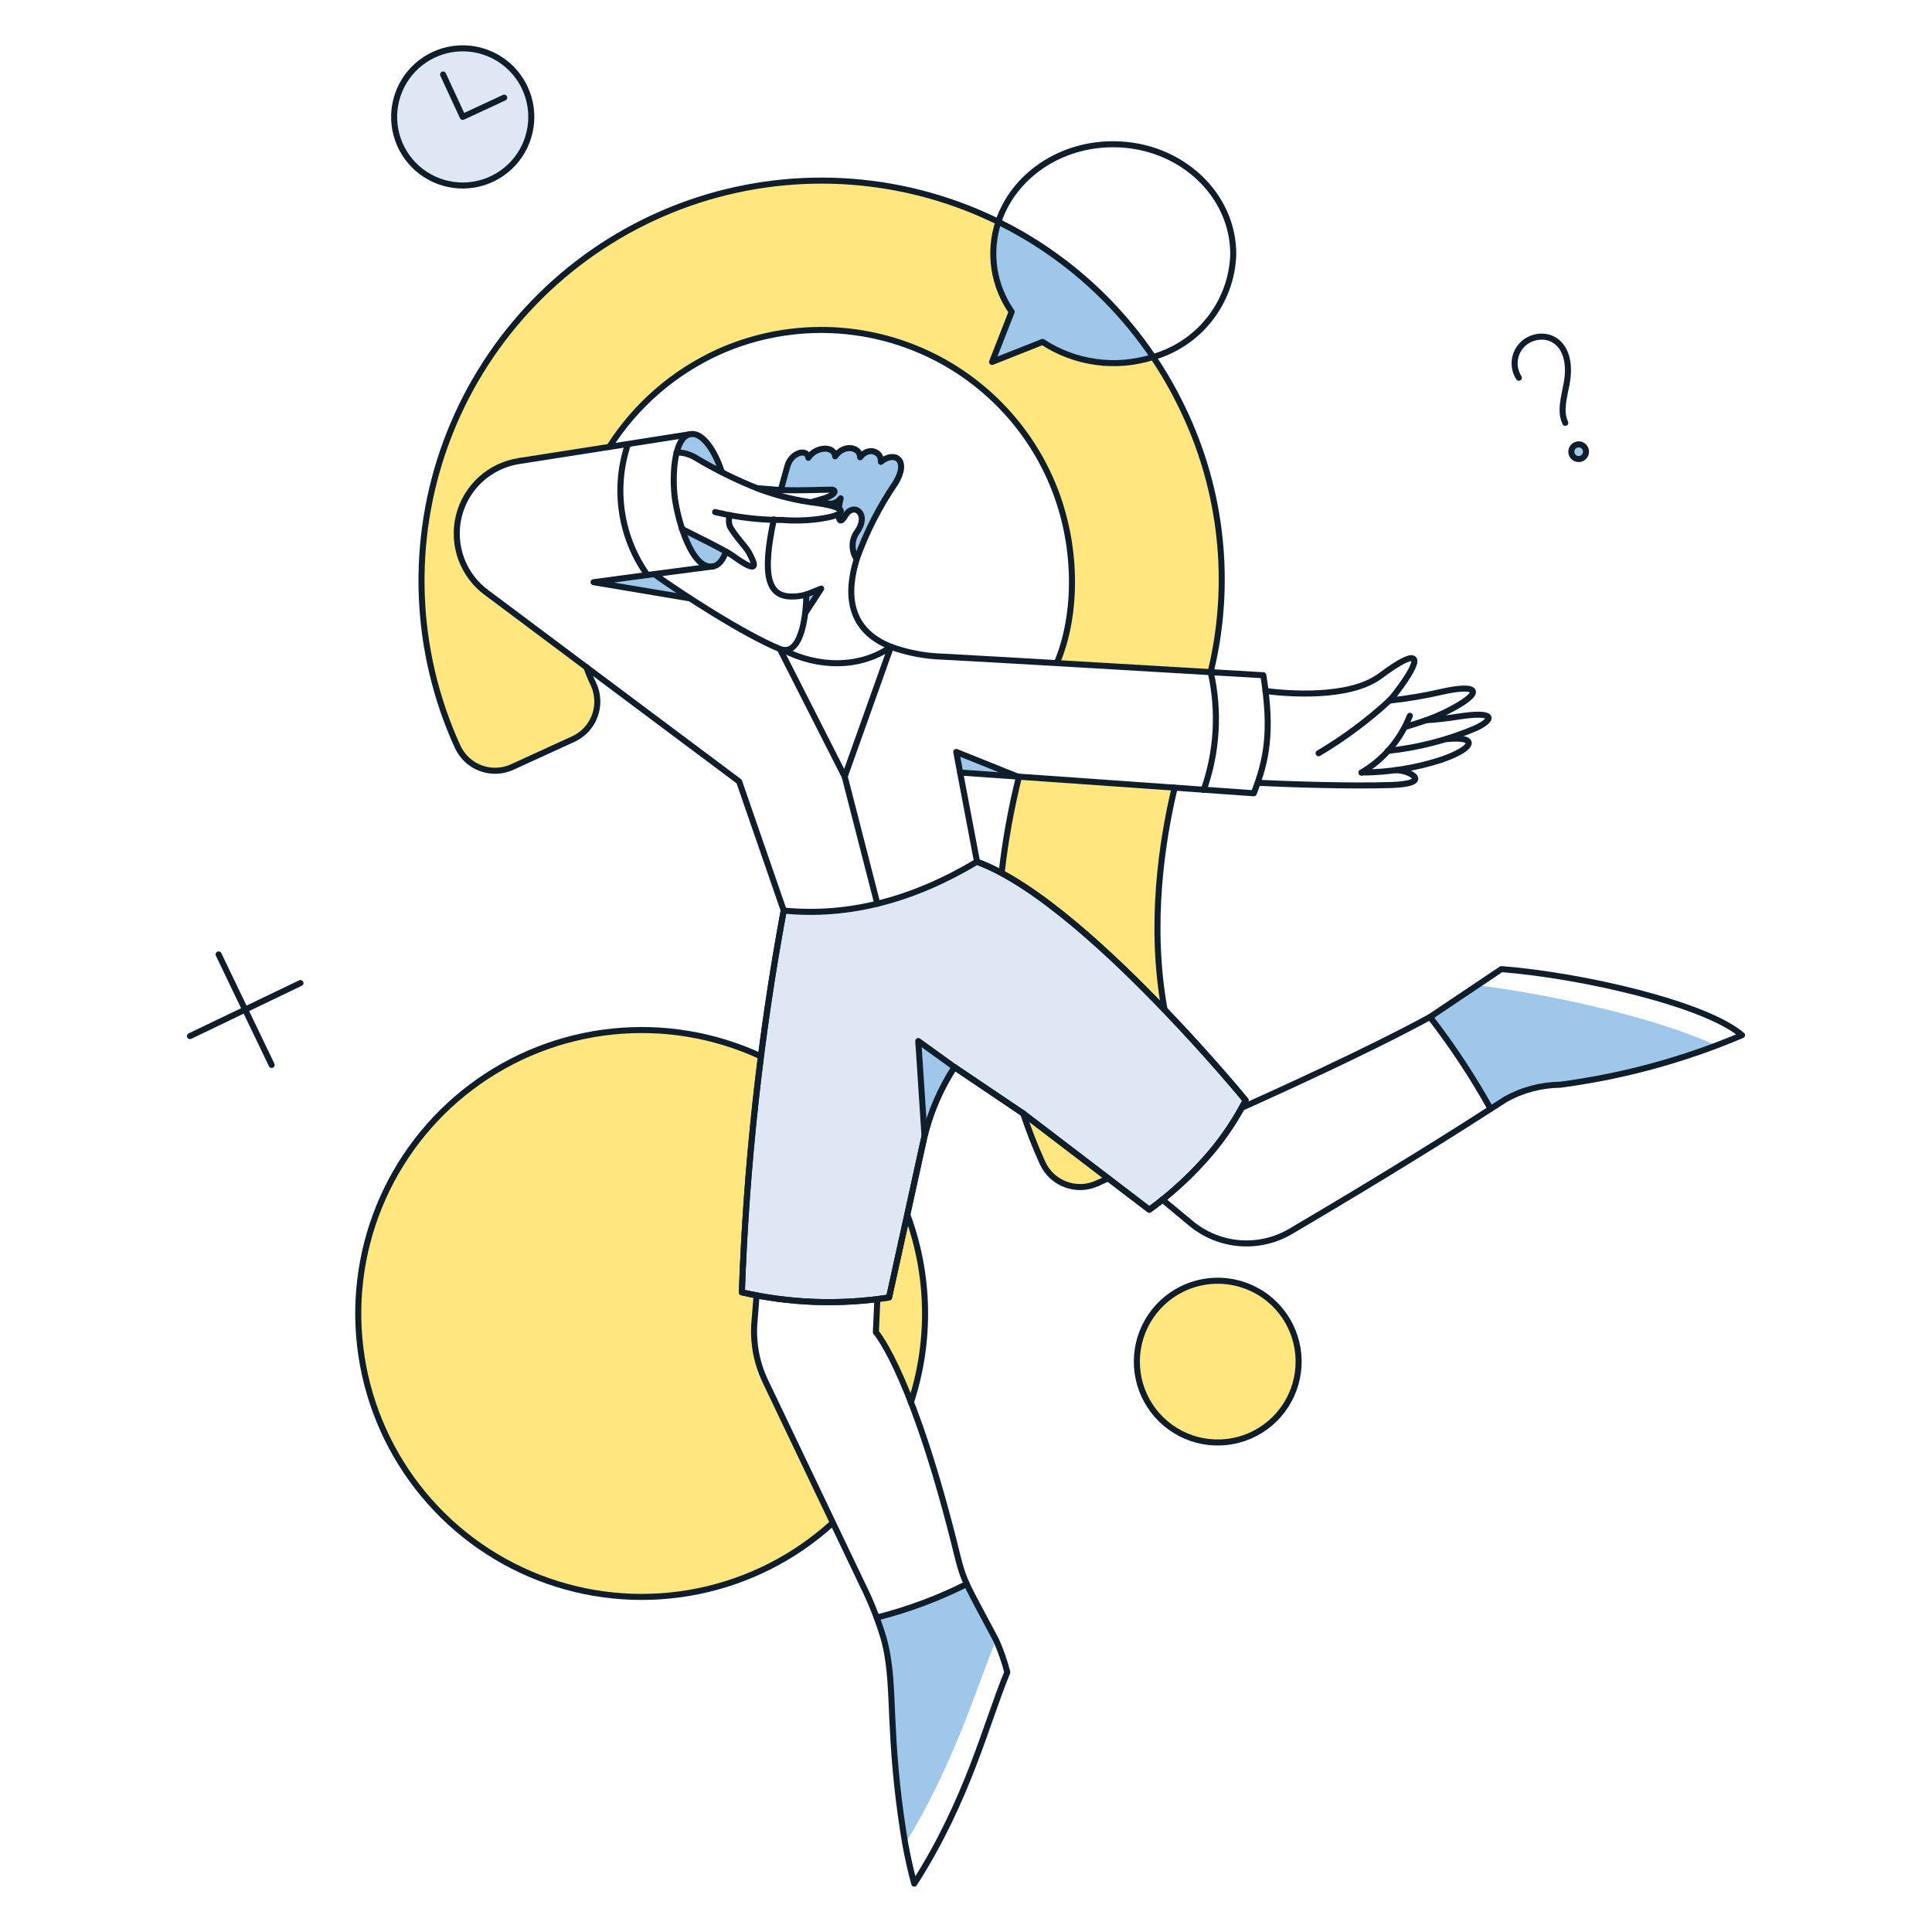 <svg width="320" height="320" viewBox="0 0 320 320" fill="none" xmlns="http://www.w3.org/2000/svg">
<path d="M173.832 79.01C178.795 89.965 178.37 102.055 175.048 109.805L200.525 111.294C204.067 96.698 202.445 81.326 195.934 67.79C188.445 51.988 175.01 39.788 158.562 33.851C142.113 27.913 123.984 28.719 108.127 36.094C92.271 43.469 79.973 56.813 73.915 73.218C67.858 89.623 68.532 107.757 75.79 123.667C76.163 124.485 76.692 125.22 77.35 125.833C78.007 126.445 78.778 126.921 79.62 127.234C80.461 127.548 81.357 127.692 82.254 127.658C83.151 127.625 84.034 127.415 84.85 127.04L94.942 122.419C95.759 122.047 96.495 121.517 97.107 120.86C97.719 120.202 98.195 119.431 98.508 118.59C98.822 117.748 98.966 116.853 98.933 115.956C98.901 115.058 98.691 114.176 98.317 113.36L97.107 111L81.5 99.5C81.5 99.5 74.5 93.5 75.79 85.5C77.081 77.5 84.5 77 84.5 77L100.923 74.019C105.307 67.121 111.606 61.65 119.05 58.275C129.068 53.791 140.454 53.454 150.719 57.34C160.984 61.225 169.294 69.016 173.832 79.01Z" fill="#FFE67E"/>
<path d="M179.141 196.61C180.038 196.576 182.184 195.874 183 195.5L193 167L192 159L191.5 149.5L194.5 131L168.5 129L165.898 144.584L169.454 184.378C170.379 187.18 171.456 189.93 172.677 192.616C173.048 193.434 173.578 194.17 174.235 194.783L176.5 196.5L179.141 196.61Z" fill="#FFE67E"/>
<path d="M150.88 232.259C152.501 227.301 153.563 219.644 153.5 214.5L150.5 202L147.5 214.5L145 215.5V219.5L150.88 232.259Z" fill="#FFE67E"/>
<path d="M150.272 201.159C153.98 211.16 154.195 222.122 150.88 232.259" stroke="#101E2C" stroke-linecap="round" stroke-linejoin="round"/>
<path d="M90.67 261.827C98.679 264.651 107.304 265.251 115.626 263.562L127.5 259.5L138 252L125.5 227.5L124.5 221.5L126.013 174.952C118.307 171.384 109.777 169.971 101.332 170.867C92.888 171.763 84.844 174.933 78.058 180.039C71.272 185.144 65.998 191.995 62.798 199.863C59.598 207.728 58.592 216.315 59.886 224.707C61.18 233.101 64.727 240.986 70.148 247.522C75.569 254.059 82.662 259.003 90.67 261.827Z" fill="#FFE67E"/>
<path d="M137.93 252.232C131.657 257.957 123.948 261.872 115.626 263.562C107.304 265.251 98.679 264.651 90.67 261.827C82.662 259.003 75.569 254.059 70.148 247.522C64.727 240.986 61.18 233.101 59.886 224.707C58.592 216.315 59.598 207.728 62.798 199.863C65.998 191.995 71.272 185.144 78.058 180.039C84.844 174.933 92.888 171.763 101.332 170.867C109.777 169.971 118.307 171.384 126.013 174.952" stroke="#101E2C" stroke-linecap="round" stroke-linejoin="round"/>
<path d="M165.35 36.782C164.539 39.261 164.317 41.895 164.701 44.475C165.086 47.055 166.067 49.509 167.566 51.643L164.317 59.979L172.677 56.664C175.355 58.417 178.39 59.551 181.562 59.982C184.733 60.413 187.962 60.131 191.01 59.157C184.581 49.566 175.728 41.846 165.35 36.782Z" fill="#9FC7EA"/>
<path d="M120.874 85.302C120.144 85.181 119.354 84.999 118.442 84.823L120.874 85.302Z" fill="#DEE7F3"/>
<path d="M86.947 14.591C87.892 16.629 88.211 18.902 87.864 21.122C87.516 23.343 86.519 25.41 84.996 27.063C83.474 28.715 81.496 29.88 79.312 30.408C77.128 30.937 74.837 30.806 72.727 30.032C70.618 29.258 68.785 27.875 67.461 26.06C66.137 24.244 65.382 22.077 65.29 19.831C65.198 17.586 65.774 15.364 66.945 13.447C68.116 11.529 69.83 10.002 71.869 9.058C74.602 7.793 77.726 7.665 80.553 8.702C83.381 9.74 85.681 11.858 86.947 14.591Z" fill="#DEE7F3"/>
<path d="M158.08 176.747L169.45 184.408L190.365 200.368C194.125 197.631 197.547 194.456 200.56 190.912C202.797 188.248 204.73 185.343 206.32 182.25C206.32 182.25 200.67 175.344 192.88 167.232C184.587 158.592 171.782 146.378 161.811 142.73C151.203 149.083 140.503 151.879 129.803 150.816C125.93 171.693 123.613 192.829 122.87 214.05C130.87 215.88 139.145 216.17 147.253 214.901L153.12 188.208C154.114 184.135 155.791 180.259 158.08 176.747Z" fill="#DEE7F3"/>
<path d="M161.811 142.73C151.202 149.083 140.501 151.88 129.8 150.816M161.811 142.73C171.782 146.378 184.587 158.592 192.88 167.232C200.67 175.344 206.32 182.25 206.32 182.25C204.73 185.343 202.797 188.248 200.56 190.912C197.547 194.456 194.125 197.631 190.365 200.368L169.45 184.408L158.08 176.747C155.791 180.259 154.114 184.135 153.12 188.208L147.253 214.901C139.145 216.17 130.87 215.88 122.87 214.05C123.613 192.829 125.93 171.693 129.803 150.816C140.503 151.879 151.203 149.083 161.811 142.73Z" stroke="#101E2C" stroke-linecap="round" stroke-linejoin="round"/>
<path d="M158.08 176.747C155.803 180.266 154.127 184.139 153.12 188.208L152.086 172.431L158.08 176.747Z" fill="#9FC7EA"/>
<path d="M244.726 163.189L236.886 168.479C240.598 173.293 243.952 178.373 246.918 183.679L249.381 182.067C252.117 180.243 255.126 179.97 258.41 179.667C264.461 179.09 274.89 176.384 284.251 173.131C274.338 168.661 258.072 164.891 244.726 163.189Z" fill="#9FC7EA"/>
<path d="M160.091 262.386C155.351 264.762 150.366 266.616 145.226 267.919L146.077 270.413C147.658 275.247 147.566 280.96 147.87 286.008C148.153 292.498 148.844 298.965 149.938 305.368C157.963 292.235 161.429 280.347 164.986 271.623L160.091 262.386Z" fill="#9FC7EA"/>
<path d="M114.915 71.894C113.456 71.714 112.544 73.293 112.088 74.934C113.202 74.94 114.293 75.243 115.25 75.814C116.922 76.789 118.29 77.547 119.57 78.187C118.381 74.602 116.587 72.109 114.915 71.894Z" fill="#9FC7EA"/>
<path d="M112.939 87.613C114.246 91.535 116.283 94.119 118.077 93.815C119.019 93.663 119.749 92.751 120.235 91.352C118.442 90.349 115.341 88.829 112.939 87.613Z" fill="#9FC7EA"/>
<path d="M145.894 76.456C146.046 74.723 143.827 73.896 142.459 75.696C142.49 74.023 139.814 73.415 138.325 75.544C138.173 73.749 135.125 73.872 133.886 75.786C133.734 74.207 131.09 74.845 130.421 77.154C130.026 78.552 129.661 79.891 129.326 81.138C133.035 81.259 136.622 81.015 137.838 81.077C138.355 81.107 138.814 81.896 135.957 82.717C136.17 82.948 136.433 83.129 136.725 83.246C137.018 83.363 137.333 83.413 137.647 83.393C137.961 83.373 138.267 83.283 138.542 83.129C138.817 82.976 139.055 82.763 139.237 82.506C139.097 83.055 138.995 83.614 138.933 84.178C139.45 84.48 139.45 84.818 138.872 85.12C138.872 86.24 139.206 86.731 139.966 85.424C141.395 83.053 144.192 85.211 141.79 88.282C141.385 88.938 141.178 89.698 141.194 90.469C141.21 91.24 141.449 91.99 141.882 92.629C143.548 88.056 145.774 83.707 148.509 79.68C150.576 76 148.022 74.72 145.894 76.456Z" fill="#9FC7EA"/>
<path d="M168.542 128.622L159.027 127.954L158.389 124.549L168.542 128.622Z" fill="#9FC7EA"/>
<path d="M108.379 95.091L98.347 96.429L114.24 99.104C110.842 96.855 108.349 95.091 108.379 95.091Z" fill="#9FC7EA"/>
<path d="M136.014 97.493L133.363 101.567C133.493 100.527 133.566 99.482 133.582 98.435C133.552 98.466 134.981 97.92 136.014 97.493Z" fill="#9FC7EA"/>
<path d="M262.602 74.359C262.691 74.581 262.714 74.826 262.666 75.061C262.618 75.296 262.499 75.512 262.33 75.68C262.158 75.849 261.941 75.963 261.704 76.008C261.469 76.053 261.224 76.028 261.003 75.934C260.782 75.84 260.594 75.683 260.461 75.482C260.33 75.282 260.261 75.046 260.262 74.806C260.264 74.566 260.338 74.332 260.472 74.133C260.606 73.934 260.798 73.78 261.021 73.69C261.168 73.628 261.326 73.596 261.486 73.597C261.646 73.597 261.805 73.629 261.952 73.692C262.099 73.754 262.232 73.845 262.344 73.959C262.456 74.074 262.544 74.21 262.602 74.359Z" fill="#9FC7EA"/>
<path d="M213.718 219.613C214.888 221.99 215.326 224.662 214.978 227.29C214.629 229.915 213.509 232.381 211.758 234.371C210.01 236.362 207.709 237.789 205.149 238.47C202.589 239.154 199.883 239.062 197.374 238.208C194.866 237.354 192.667 235.774 191.056 233.67C189.446 231.566 188.494 229.032 188.325 226.387C188.154 223.742 188.771 221.107 190.099 218.814C191.427 216.52 193.405 214.672 195.782 213.502C198.971 211.936 202.651 211.699 206.014 212.845C209.378 213.99 212.149 216.426 213.718 219.613Z" fill="#FFE67E"/>
<path d="M175.048 109.805C178.37 102.055 178.795 89.965 173.832 79.01C169.294 69.016 160.984 61.225 150.719 57.34C140.454 53.454 129.068 53.791 119.05 58.275C111.606 61.65 105.307 67.121 100.923 74.019" stroke="#101E2C" stroke-linecap="round" stroke-linejoin="round"/>
<path d="M165.898 144.584C166.51 139.213 167.472 133.887 168.778 128.64" stroke="#101E2C" stroke-linecap="round" stroke-linejoin="round"/>
<path d="M183.56 195.17L181.736 195.991" stroke="#101E2C" stroke-linecap="round" stroke-linejoin="round"/>
<path d="M181.736 195.991C180.92 196.365 180.038 196.576 179.141 196.61C178.243 196.642 177.347 196.498 176.506 196.184C175.664 195.871 174.893 195.396 174.235 194.783C173.578 194.17 173.048 193.434 172.677 192.616C171.456 189.93 170.379 187.18 169.454 184.378" stroke="#101E2C" stroke-linecap="round" stroke-linejoin="round"/>
<path d="M194.56 130.477C192.491 139.117 190.302 153.037 192.886 167.232" stroke="#101E2C" stroke-linecap="round" stroke-linejoin="round"/>
<path d="M200.525 111.294C204.067 96.698 202.445 81.326 195.934 67.79C188.445 51.988 175.01 39.788 158.562 33.851C142.113 27.913 123.984 28.719 108.127 36.094C92.271 43.469 79.973 56.813 73.915 73.218C67.858 89.623 68.532 107.757 75.79 123.667C76.163 124.485 76.692 125.22 77.35 125.833C78.007 126.445 78.778 126.921 79.62 127.234C80.461 127.548 81.357 127.692 82.254 127.658C83.151 127.625 84.034 127.415 84.85 127.04L94.942 122.419C95.759 122.047 96.495 121.517 97.107 120.86C97.719 120.202 98.195 119.431 98.508 118.59C98.822 117.748 98.966 116.853 98.933 115.956C98.901 115.058 98.691 114.176 98.317 113.36C97.862 112.433 97.466 111.479 97.131 110.502" stroke="#101E2C" stroke-linecap="round" stroke-linejoin="round"/>
<path d="M158.08 176.747L169.45 184.408L190.365 200.368C194.125 197.631 197.547 194.456 200.56 190.912C202.797 188.248 204.73 185.343 206.32 182.25C206.32 182.25 200.67 175.344 192.88 167.232C184.587 158.592 171.782 146.378 161.811 142.73" stroke="#101E2C" stroke-linecap="round" stroke-linejoin="round"/>
<path d="M153.13 188.178L152.096 172.431L158.085 176.747" stroke="#101E2C" stroke-linecap="round" stroke-linejoin="round"/>
<path d="M129.813 150.816C125.94 171.693 123.623 192.829 122.88 214.05C130.88 215.88 139.155 216.17 147.262 214.901L153.13 188.208C154.123 184.135 155.8 180.259 158.09 176.747" stroke="#101E2C" stroke-linecap="round" stroke-linejoin="round"/>
<path d="M236.853 168.448C240.576 173.254 243.93 178.336 246.885 183.648" stroke="#101E2C" stroke-linecap="round" stroke-linejoin="round"/>
<path d="M205.662 183.496C211.165 181.003 226.365 174.163 236.853 168.448L248.678 160.514C261.872 161.547 282.424 166.229 288.534 171.458C278.909 175.541 268.773 178.301 258.406 179.666C255.245 179.702 252.141 180.526 249.378 182.066L246.915 183.646C235.971 190.73 222.202 199.006 213.779 203.954C211.214 205.466 208.245 206.147 205.278 205.902C202.31 205.658 199.493 204.498 197.211 202.586L192.528 198.694" stroke="#101E2C" stroke-linecap="round" stroke-linejoin="round"/>
<path d="M36.208 158.082L44.994 176.383" stroke="#101E2C" stroke-linecap="round" stroke-linejoin="round"/>
<path d="M49.766 162.824L31.466 171.61" stroke="#101E2C" stroke-linecap="round" stroke-linejoin="round"/>
<path d="M145.226 267.919C150.366 266.616 155.351 264.762 160.091 262.386" stroke="#101E2C" stroke-linecap="round" stroke-linejoin="round"/>
<path d="M125.314 214.536L124.949 219.096C124.701 222.41 125.319 225.731 126.742 228.733L142.824 262.416C144.114 265.003 145.202 267.687 146.077 270.442C147.677 275.242 147.566 280.962 147.87 286.039C148.163 292.528 148.853 298.994 149.938 305.399C150.339 307.586 150.819 309.776 151.427 311.995C160.334 298.103 163.314 285.487 166.84 276.975C166.371 275.152 165.752 273.371 164.986 271.653C160.128 262.482 159.677 262.095 158.602 257.791C151.475 228.611 145.528 221.179 145.072 220.642L145.317 215.17" stroke="#101E2C" stroke-linecap="round" stroke-linejoin="round"/>
<path d="M218.4 124.762C222.616 122.26 226.558 119.326 230.165 116.007" stroke="#101E2C" stroke-linecap="round" stroke-linejoin="round"/>
<path d="M236.214 119.29C235.12 119.685 234.056 119.989 233.022 120.323" stroke="#101E2C" stroke-linecap="round" stroke-linejoin="round"/>
<path d="M225.514 127.954C229.155 125.804 231.971 122.497 233.514 118.56" stroke="#101E2C" stroke-linecap="round" stroke-linejoin="round"/>
<path d="M209.614 114.456C213.019 114.882 223.445 115.823 228.645 111.933C235.149 107.067 236.026 108.456 231.168 114.821C230.866 115.218 230.528 115.611 230.134 116.037C233.059 115.727 235.963 115.24 238.829 114.578C244.938 113.202 246.074 114.597 239.65 117.831C238.534 118.386 237.387 118.873 236.214 119.29C237.856 119.199 239.65 118.987 241.626 118.682C247.328 117.8 247.79 118.957 244.514 120.565C239.848 122.561 234.909 123.842 229.861 124.367" stroke="#101E2C" stroke-linecap="round" stroke-linejoin="round"/>
<path d="M231.168 127.559C233.509 127.559 237.43 129.779 230.499 130.021C223.538 130.266 212.837 129.869 208.338 129.656" stroke="#101E2C" stroke-linecap="round" stroke-linejoin="round"/>
<path d="M239.586 122.422C244.909 121.874 244.336 123.917 238.677 125.856C234.424 127.229 229.982 127.937 225.514 127.954" stroke="#101E2C" stroke-linecap="round" stroke-linejoin="round"/>
<path d="M86.947 14.591C87.892 16.629 88.211 18.902 87.864 21.122C87.516 23.343 86.519 25.41 84.996 27.063C83.474 28.715 81.496 29.88 79.312 30.408C77.128 30.937 74.837 30.806 72.727 30.032C70.618 29.258 68.785 27.875 67.461 26.06C66.137 24.244 65.382 22.077 65.29 19.831C65.198 17.586 65.774 15.364 66.945 13.447C68.116 11.529 69.83 10.002 71.869 9.058C74.602 7.793 77.726 7.665 80.553 8.702C83.381 9.74 85.681 11.858 86.947 14.591Z" stroke="#101E2C" stroke-linecap="round" stroke-linejoin="round"/>
<path d="M73.389 12.341L76.642 19.363L83.512 16.171" stroke="#101E2C" stroke-linecap="round" stroke-linejoin="round"/>
<path d="M200.525 111.294C201.995 117.788 201.595 124.566 199.37 130.842" stroke="#101E2C" stroke-linecap="round" stroke-linejoin="round"/>
<path d="M114.126 71.952L85.944 76.365C83.562 76.733 81.344 77.801 79.571 79.433C77.798 81.065 76.55 83.187 75.986 85.53C75.422 87.873 75.568 90.331 76.405 92.591C77.242 94.851 78.731 96.811 80.685 98.222L122.424 129.44L129.813 150.816" stroke="#101E2C" stroke-linecap="round" stroke-linejoin="round"/>
<path d="M120.235 91.36C119.755 92.758 119.019 93.667 118.077 93.822C114.608 94.397 112.317 86.397 111.784 82.558C111.282 78.906 111.576 71.482 114.915 71.902C116.589 72.114 118.381 74.61 119.566 78.197" stroke="#101E2C" stroke-linecap="round" stroke-linejoin="round"/>
<path d="M112.058 74.936C113.172 74.937 114.265 75.242 115.219 75.818C118.539 77.814 122.017 79.532 125.619 80.955C128.755 82.133 132.021 82.929 135.347 83.326C136.422 83.478 138.949 83.914 139.24 84.544C139.627 85.379 136.437 85.85 135.53 85.971C133.554 86.23 131.557 86.281 129.571 86.123C126.654 86.131 123.743 85.867 120.875 85.333C120.675 85.947 120.686 86.61 120.906 87.218C121.685 88.683 123.57 90.629 124.008 91.443C125.013 93.314 126.058 95.462 121.331 92.021C120.186 91.186 114.634 88.458 112.941 87.613" stroke="#101E2C" stroke-linecap="round" stroke-linejoin="round"/>
<path d="M138.928 84.248C138.99 83.671 139.093 83.099 139.237 82.536C139.054 82.793 138.817 83.006 138.542 83.16C138.267 83.314 137.96 83.404 137.646 83.425C137.331 83.445 137.016 83.395 136.723 83.278C136.431 83.161 136.168 82.98 135.954 82.749" stroke="#101E2C" stroke-linecap="round" stroke-linejoin="round"/>
<path d="M138.902 85.131C138.902 86.251 139.238 86.731 139.997 85.424C141.395 83.024 144.192 85.181 141.821 88.282C141.415 88.929 141.206 89.68 141.219 90.444C141.232 91.208 141.467 91.951 141.894 92.584C143.493 88.14 145.649 83.916 148.31 80.014C150.664 76.146 148.15 74.619 145.894 76.495C146.046 74.762 143.827 73.934 142.459 75.734C142.49 74.062 139.814 73.454 138.325 75.582C138.173 73.789 135.125 73.91 133.886 75.826C133.734 74.245 131.082 74.88 130.421 77.194C130.021 78.591 129.661 79.93 129.326 81.176" stroke="#101E2C" stroke-linecap="round" stroke-linejoin="round"/>
<path d="M141.882 92.659C140.149 98.344 140.453 104.303 147.566 107.13C142.368 110.778 135.376 110.565 129.752 107.647C132.853 108.083 133.552 101.543 133.552 98.466C132.754 98.708 131.923 98.821 131.09 98.8C127.168 98.8 126.195 95.243 128.171 86.032" stroke="#101E2C" stroke-linecap="round" stroke-linejoin="round"/>
<path d="M159.027 127.954L158.389 124.549L168.542 128.622" stroke="#101E2C" stroke-linecap="round" stroke-linejoin="round"/>
<path d="M114.246 99.104L98.317 96.429L108.349 95.091" stroke="#101E2C" stroke-linecap="round" stroke-linejoin="round"/>
<path d="M129.76 107.646C129.561 107.623 129.367 107.572 129.182 107.494C123.357 105.123 113.149 98.522 108.357 95.091L118.085 93.811" stroke="#101E2C" stroke-linecap="round" stroke-linejoin="round"/>
<path d="M120.874 85.333C120.144 85.211 119.354 84.999 118.442 84.816" stroke="#101E2C" stroke-linecap="round" stroke-linejoin="round"/>
<path d="M125.44 80.864L129.331 81.168C133.04 81.29 136.626 81.077 137.843 81.107C138.36 81.12 138.819 81.896 135.962 82.717L134.362 83.17" stroke="#101E2C" stroke-linecap="round" stroke-linejoin="round"/>
<path d="M103.971 73.69C102.784 77.285 102.46 81.11 103.025 84.855C103.59 88.599 105.029 92.158 107.224 95.243" stroke="#101E2C" stroke-linecap="round" stroke-linejoin="round"/>
<path d="M133.552 98.466C133.552 98.466 135.011 97.918 136.014 97.493L133.363 101.567" stroke="#101E2C" stroke-linecap="round" stroke-linejoin="round"/>
<path d="M184.563 23.893C175.504 23.802 167.813 29.243 165.35 36.783C164.541 39.262 164.32 41.895 164.704 44.475C165.09 47.054 166.069 49.508 167.566 51.643L164.317 59.947L172.677 56.634C175.355 58.387 178.39 59.521 181.562 59.952C184.733 60.383 187.962 60.101 191.01 59.127C194.718 58.065 197.997 55.859 200.376 52.824C202.757 49.788 204.117 46.079 204.264 42.224C204.355 32.223 195.539 23.984 184.563 23.893Z" stroke="#101E2C" stroke-linecap="round" stroke-linejoin="round"/>
<path d="M259.258 70.042C258.618 68.613 258.68 67.304 259.379 64.082C260.859 57.261 256.942 54.744 253.573 56.117C252.979 56.364 252.446 56.739 252.013 57.215C251.579 57.691 251.256 58.256 251.064 58.871C250.872 59.485 250.819 60.134 250.906 60.772C250.992 61.41 251.218 62.021 251.566 62.562" stroke="#101E2C" stroke-linecap="round" stroke-linejoin="round"/>
<path d="M262.602 74.359C262.691 74.581 262.714 74.826 262.666 75.061C262.618 75.296 262.499 75.512 262.33 75.68C262.158 75.849 261.941 75.963 261.704 76.008C261.469 76.053 261.224 76.028 261.003 75.934C260.782 75.84 260.594 75.683 260.461 75.482C260.33 75.282 260.261 75.046 260.262 74.806C260.264 74.566 260.338 74.332 260.472 74.133C260.606 73.934 260.798 73.78 261.021 73.69C261.168 73.628 261.326 73.596 261.486 73.597C261.646 73.597 261.805 73.629 261.952 73.692C262.099 73.754 262.232 73.845 262.344 73.959C262.456 74.074 262.544 74.21 262.602 74.359Z" stroke="#101E2C" stroke-linecap="round" stroke-linejoin="round"/>
<path d="M129.174 107.494L139.906 128.622L147.566 107.13" stroke="#101E2C" stroke-linecap="round" stroke-linejoin="round"/>
<path d="M147.566 107.13C150.386 108.15 153.354 108.704 156.352 108.771C162.067 109.05 209.25 111.842 209.25 111.842C210.742 121.302 209.79 125.89 207.669 131.389L159.029 127.954L161.826 142.73" stroke="#101E2C" stroke-linecap="round" stroke-linejoin="round"/>
<path d="M145.317 149.691L139.906 128.623" stroke="#101E2C" stroke-linecap="round" stroke-linejoin="round"/>
<path d="M213.718 219.613C214.888 221.99 215.326 224.662 214.978 227.29C214.629 229.915 213.509 232.381 211.758 234.371C210.01 236.362 207.709 237.789 205.149 238.47C202.589 239.154 199.883 239.062 197.374 238.208C194.866 237.354 192.667 235.774 191.056 233.67C189.446 231.566 188.494 229.032 188.325 226.387C188.154 223.742 188.771 221.107 190.099 218.814C191.427 216.52 193.405 214.672 195.782 213.502C198.971 211.936 202.651 211.699 206.014 212.845C209.378 213.99 212.149 216.426 213.718 219.613Z" stroke="#101E2C" stroke-linecap="round" stroke-linejoin="round"/>
</svg>
